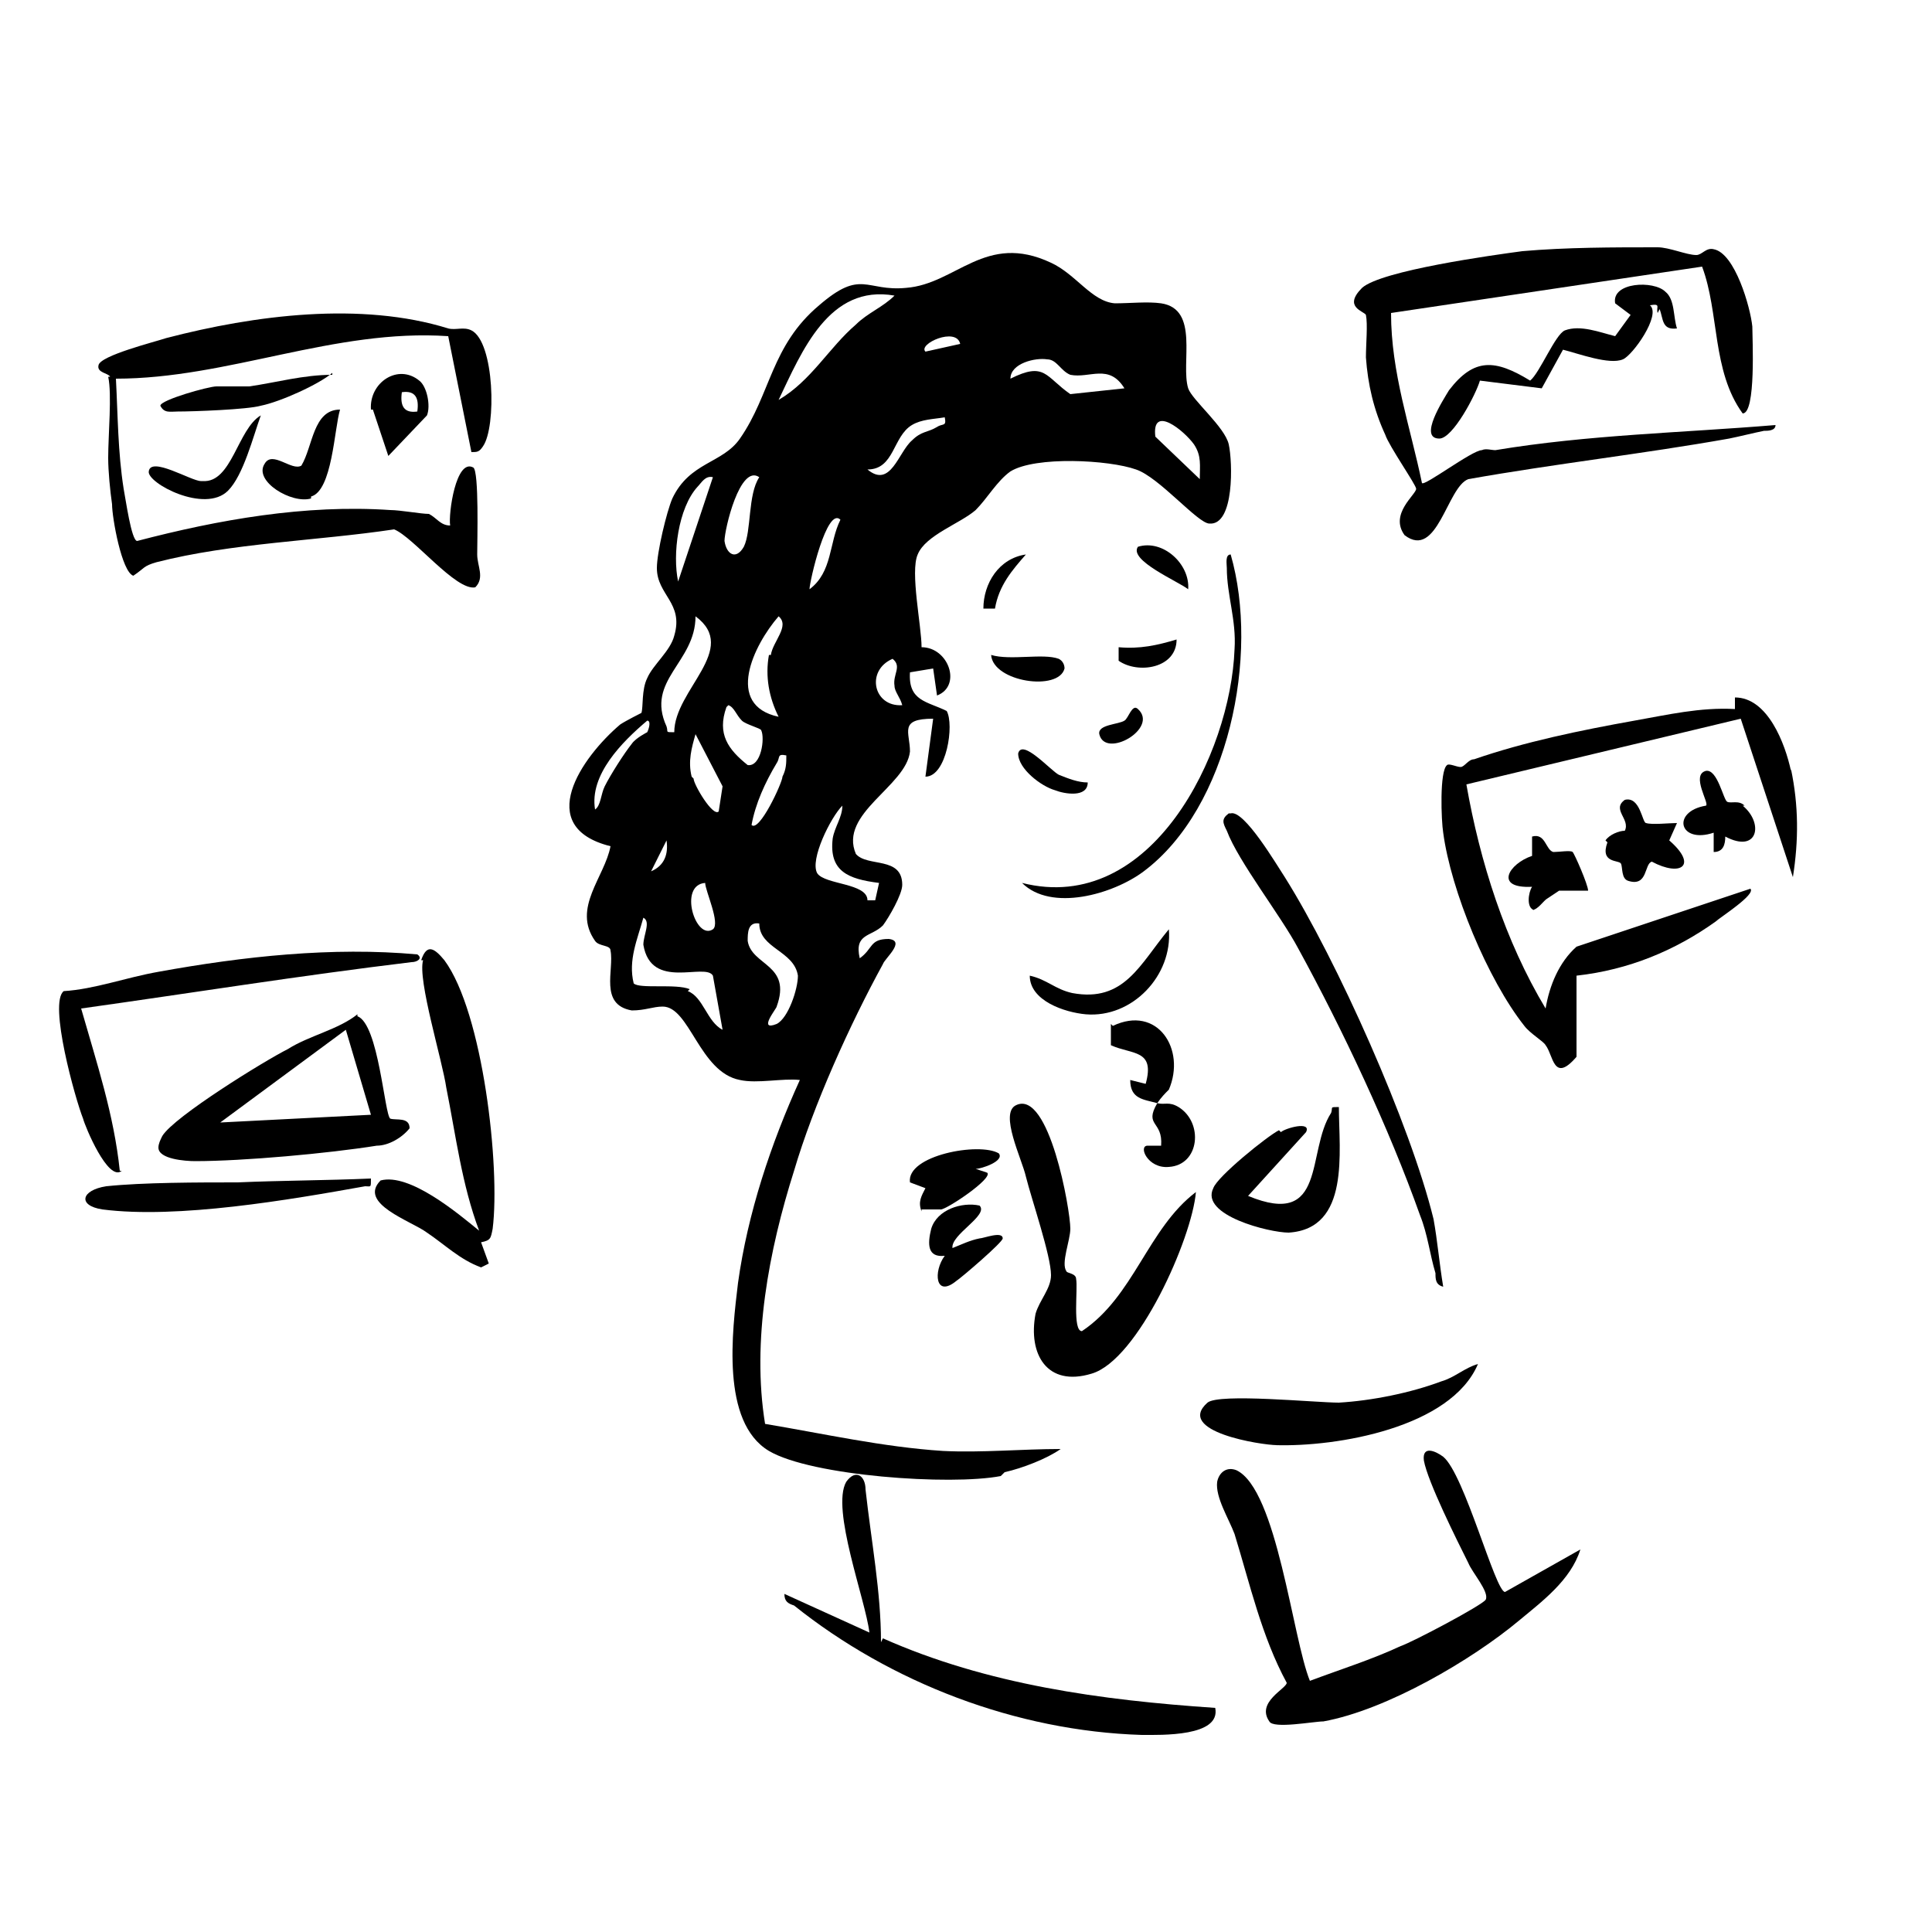<?xml version="1.0" encoding="UTF-8"?>
<svg id="Layer_1" xmlns="http://www.w3.org/2000/svg" version="1.1" viewBox="0 0 100 100">
  <!-- Generator: Adobe Illustrator 29.7.1, SVG Export Plug-In . SVG Version: 2.1.1 Build 8)  -->
  <path d="M52,76.2c.9-.2,2.2-.7,2.9-1.2-2,0-4.1.2-6.1.1-3.1-.2-6.2-.9-9.2-1.4-.7-4.3.2-9,1.5-13.1,1-3.4,2.9-7.6,4.6-10.7.1-.3,1.2-1.2.3-1.3-1,0-.8.5-1.5,1-.3-1.3.6-1.1,1.2-1.7.3-.4,1-1.6,1-2.1,0-1.5-1.8-.9-2.4-1.6-.9-2.1,2.6-3.5,2.8-5.3,0-1-.6-1.7,1.2-1.7l-.4,3c1.1,0,1.5-2.7,1.1-3.4-1-.5-2-.5-1.9-2l1.2-.2.2,1.4c1.3-.5.6-2.5-.8-2.5,0-1.1-.6-3.9-.2-4.8.4-1,2.2-1.6,3-2.3.6-.6,1.1-1.5,1.8-2,1.3-.8,5.1-.6,6.5-.1,1.2.4,3.2,2.8,3.8,2.8,1.3.1,1.2-3.2,1-4.1-.2-.9-1.9-2.3-2.1-2.9-.4-1.3.6-4.1-1.4-4.4-.7-.1-1.6,0-2.4,0-1.2-.1-2-1.5-3.3-2.1-3.4-1.6-4.9,1.1-7.5,1.3-2.1.2-2.3-1-4.5.9-2.5,2.1-2.5,4.6-4.1,6.9-.9,1.3-2.6,1.2-3.5,3.1-.3.7-.8,2.8-.8,3.6,0,1.4,1.4,1.8.9,3.5-.2.8-1.1,1.5-1.4,2.2-.3.6-.2,1.5-.3,1.8,0,0-.8.4-1.1.6-2,1.7-4.5,5.3-.5,6.3-.3,1.6-2,3.2-.8,4.9.2.3.8.2.8.5.2,1-.6,2.8,1.1,3.1.7,0,1.1-.2,1.6-.2,1.4,0,1.9,3.4,4,3.8.9.2,2.2-.1,3.1,0-1.5,3.3-2.7,6.9-3.2,10.5-.3,2.5-.9,7.2,1.6,8.7,2.2,1.3,9.4,1.8,12,1.3ZM61.8,23c.4.6.3,1.1.3,1.8l-2.3-2.2c-.2-1.7,1.5-.3,2,.4ZM54.2,18.6c.5,0,.7.6,1.2.8,1,.2,2-.6,2.8.7l-2.8.3c-1.3-.9-1.3-1.7-3.1-.8,0-.8,1.3-1.1,1.9-1ZM41.9,30.5c0-.4.9-4.3,1.6-3.6-.6,1.2-.4,2.7-1.6,3.6ZM45.5,45.7l-.2.9h-.4c0-.9-2.2-.8-2.6-1.4-.4-.7.7-2.9,1.3-3.5,0,.6-.4,1.1-.5,1.7-.2,1.7.8,2.1,2.4,2.3ZM46.2,34.1c.5.4,0,.8.1,1.4,0,.3.3.6.4,1-1.5.1-1.9-1.8-.5-2.4ZM49.7,17.8l-1.8.4c-.4-.4,1.6-1.3,1.8-.4ZM47.2,22c.5-.3,1.1-.3,1.7-.4.1.5-.1.3-.4.5-.5.3-.8.2-1.3.7-.7.6-1.1,2.5-2.3,1.5,1.4,0,1.3-1.7,2.3-2.3ZM39.8,33.9c-.2,1.1,0,2.2.5,3.2-2.8-.6-1.3-3.7,0-5.2.6.5-.3,1.3-.4,2ZM40.7,39.1c0,.4,0,.7-.2,1.1,0,.3-1.2,2.9-1.6,2.5.2-1.1.7-2.2,1.3-3.2.2-.3,0-.5.5-.4ZM39.3,24.7c-.6.9-.4,2.8-.8,3.6-.4.7-.9.4-1-.3,0-.6.8-4,1.8-3.3ZM35.8,40.2c-.2-.8,0-1.5.2-2.2l1.4,2.7-.2,1.3c-.3.3-1.3-1.4-1.3-1.7ZM36.9,48.1c-.9.6-1.8-2.3-.4-2.4,0,.4.8,2.1.4,2.4ZM36.1,25.2c.2-.2.4-.6.8-.5l-1.8,5.4c-.3-1.4,0-3.8,1-4.9ZM36,31.9c2.3,1.7-1.1,3.8-1.1,6-.5,0-.3,0-.4-.3-1.1-2.4,1.5-3.3,1.5-5.7ZM34.5,43.5c.1.7-.1,1.3-.8,1.6l.8-1.6ZM31.3,40.7c-.2.4-.2,1-.5,1.2-.3-1.8,1.4-3.5,2.7-4.6.2,0,.1.4,0,.6,0,0-.6.3-.8.6-.4.5-1.1,1.6-1.4,2.2ZM35.7,51.2c-.7-.3-2.6,0-2.9-.3-.3-1.2.2-2.3.5-3.4.4.2,0,.9,0,1.4.4,2.4,3.2.9,3.6,1.6l.5,2.8c-.8-.4-1-1.7-1.8-2ZM37.7,36.5c.3.1.4.5.7.8.2.2,1,.4,1,.5.2.4,0,1.9-.7,1.8-1-.8-1.6-1.6-1.1-3ZM40.2,53c-1,.4,0-.8,0-.9.8-2.2-1.3-2.1-1.5-3.4,0-.4,0-1,.6-.9,0,1.3,1.8,1.4,2,2.7,0,.7-.5,2.2-1.1,2.5ZM40.3,20.7c1.2-2.5,2.6-6,6-5.4-.6.6-1.4.9-2,1.5-1.4,1.2-2.3,2.9-4,3.9Z"/>
  <path d="M5.6,19.5c.2.9,0,3,0,4.2,0,.7.1,1.7.2,2.4,0,.7.5,3.5,1.1,3.7.6-.4.5-.5,1.2-.7,3.9-1,8.3-1.1,12.3-1.7,1,.4,3.2,3.2,4.2,3,.5-.5.1-1.1.1-1.7,0-.7.1-4.3-.2-4.5-.9-.5-1.3,2.4-1.2,3-.5,0-.7-.4-1.1-.6-.4,0-1.5-.2-2-.2-4.4-.3-8.9.5-13.1,1.6-.3,0-.6-2.2-.7-2.7-.3-1.9-.3-3.8-.4-5.7,5.8,0,11.3-2.6,17.2-2.2l1.2,6c.3,0,.4,0,.6-.3.7-1,.6-5.4-.6-6-.4-.2-.8,0-1.2-.1-4.5-1.4-10-.7-14.6.5-.6.2-3.4.9-3.5,1.4-.1.4.5.4.6.6Z"/>
  <path d="M70.7,16.3c.1.5,0,1.5,0,2.2.1,1.4.4,2.7,1,4,.2.6,1.6,2.6,1.6,2.8,0,.3-1.4,1.3-.6,2.4,1.7,1.3,2.2-2.5,3.3-2.9,4.5-.8,9-1.3,13.5-2.1.5-.1,1.3-.3,1.8-.4.2,0,.6,0,.6-.3-4.8.4-9.7.5-14.5,1.3-.2,0-.5-.1-.7,0-.5,0-3,1.9-3.1,1.7-.6-2.9-1.6-5.7-1.6-8.8l16.1-2.4c.9,2.4.5,5.4,2.1,7.6.7,0,.5-3.9.5-4.5-.1-1-.9-3.8-2-4-.4-.1-.6.3-.9.3-.5,0-1.4-.4-2-.4-2.3,0-4.7,0-7,.2-1.5.2-7.3,1-8.3,1.9-1,1,.1,1.2.2,1.4Z"/>
  <path d="M92.7,39.9c-.3-1.4-1.2-3.8-2.9-3.8v.6c-1.8-.1-3.5.3-5.2.6-2.8.5-5.7,1.1-8.3,2-.3,0-.5.4-.7.4-.2,0-.6-.2-.7-.1-.4.3-.3,2.9-.2,3.5.4,3,2.3,7.6,4.2,10,.3.4,1,.8,1.1,1,.4.5.4,2,1.6.6v-4.2c2.7-.3,5.1-1.3,7.2-2.8.2-.2,2.1-1.4,1.8-1.7l-9,3c-.9.8-1.4,2-1.6,3.2-2.1-3.5-3.4-7.6-4.1-11.6l14.2-3.4,2.7,8.2c.3-1.9.3-3.7-.1-5.6Z"/>
  <path d="M74.7,75.4c-.4-.3-1.1-.6-1,.2.2,1.1,1.7,4.1,2.3,5.3.2.5,1.1,1.5.9,1.9-.2.3-3.8,2.2-4.4,2.4-1.5.7-3.1,1.2-4.7,1.8-.9-2.2-1.7-9.9-3.8-10.9-.5-.2-.9.1-1,.6-.1.8.6,1.9.9,2.7.8,2.6,1.4,5.3,2.7,7.7,0,.3-1.6,1-.9,2,.2.4,2.3,0,2.8,0,3.3-.6,7.7-3.2,10.1-5.2,1.2-1,2.7-2.1,3.2-3.7l-3.9,2.2c-.5,0-2.1-6.1-3.2-7Z"/>
  <path d="M45.6,85c0-2.6-.5-5.2-.8-7.9,0-.7-.5-1.1-1-.4-.8,1.4,1,6.1,1.2,7.8l-4.4-2c0,.4.2.5.5.6,5,4,11.5,6.5,18,6.7,1,0,4.1.1,3.8-1.4-5.9-.4-11.8-1.2-17.2-3.6Z"/>
  <path d="M56.5,71.1c2.4-.7,5.2-7,5.4-9.4-2.5,1.9-3.2,5.4-5.9,7.2-.5,0-.2-2.2-.3-2.7,0-.3-.5-.3-.5-.4-.3-.4.2-1.6.2-2.2,0-1-1.1-7.2-2.8-6.4-.9.4.3,2.8.5,3.7.3,1.2,1.3,4.1,1.3,5.1,0,.7-.6,1.3-.8,2-.4,2.1.6,3.8,2.9,3.1Z"/>
  <path d="M18.5,52.5c-1,.8-2.5,1.1-3.6,1.8-1.2.6-5.9,3.5-6.5,4.5-.1.2-.2.4-.2.6,0,.6,1.4.7,1.9.7,2.5,0,6.9-.4,9.4-.8.6,0,1.3-.4,1.7-.9,0-.6-.7-.4-1-.5-.3-.2-.6-4.9-1.7-5.3ZM11.4,58.1l6.5-4.8,1.3,4.4-7.8.4Z"/>
  <path d="M21.9,49.7c-.3,1,1,5.2,1.2,6.6.5,2.5.8,5,1.7,7.4-1.1-.9-3.6-3-5.1-2.6-1.2,1.2,1.6,2.1,2.4,2.7.9.6,1.7,1.4,2.8,1.8l.4-.2-.4-1.1c.5-.1.5-.2.6-.7.4-3.2-.5-11.2-2.5-13.9-.5-.6-.9-.9-1.2,0Z"/>
  <path d="M6.2,60.6c-.3-2.9-1.2-5.6-2-8.4,5.7-.8,11.3-1.7,17.1-2.4.3,0,.6-.2.3-.4-4.4-.4-9,.1-13.4.9-1.7.3-3.3.9-4.9,1-.8.6.6,5.6,1,6.6.1.4,1.3,3.3,2,2.7Z"/>
  <path d="M63.6,42.1c-.4.3-.3.5-.1.9.6,1.6,2.8,4.4,3.7,6.1,2.3,4.2,4.7,9.3,6.3,13.8.4,1,.5,2,.8,3,0,.3,0,.6.4.7-.2-1.2-.3-2.4-.5-3.5-1.2-4.9-5-13.4-7.7-17.7-.4-.6-2.1-3.5-2.8-3.3Z"/>
  <path d="M66,74.8c3.2.1,9.1-.9,10.5-4.2-.7.2-1.2.7-1.9.9-1.6.6-3.6,1-5.3,1.1-1.2,0-6.2-.5-6.8,0-1.7,1.5,2.8,2.2,3.6,2.2Z"/>
  <path d="M66.2,58.5c-.6.3-3.2,2.4-3.4,3-.7,1.4,2.9,2.3,3.9,2.3,3.2-.2,2.6-4.2,2.6-6.5-.5,0-.3,0-.4.3-1.3,2-.2,6-4.3,4.3l3-3.3c.3-.6-1.1-.2-1.3,0Z"/>
  <path d="M85.9,16c.2.5.1,1.1.9,1-.2-.6-.1-1.5-.6-1.9-.6-.6-2.8-.5-2.6.6l.8.6-.8,1.1c-.8-.2-1.8-.6-2.6-.3-.5.2-1.3,2.2-1.8,2.6-1.8-1.1-2.9-1.2-4.2.5-.3.5-1.6,2.5-.5,2.5.7,0,1.9-2.3,2.1-3l3.2.4,1.1-2c.8.2,2.4.8,3.1.5.5-.2,2-2.3,1.4-2.8.6-.1.3.1.4.4Z"/>
  <path d="M12.3,61.2c-2,0-4.9,0-6.8.2-1.3.2-1.5,1-.2,1.2,3.9.5,9.7-.5,13.6-1.2.3,0,.3.1.3-.4-2.3.1-4.6.1-6.9.2Z"/>
  <path d="M63.5,29.4c0,1.4.5,2.7.4,4.2-.2,5.4-4.3,13.8-11,12.1,1.5,1.5,4.7.6,6.3-.6,4.4-3.3,6-11.2,4.5-16.4-.3,0-.2.5-.2.7Z"/>
  <path d="M83.2,43.6c-.4,1.1.6.9.7,1.1.1.2,0,.8.4.9,1,.3.8-.9,1.2-1,1.5.8,2.4.2.9-1.1l.4-.9c-.4,0-1.3.1-1.6,0-.2,0-.3-1.4-1.1-1.2-.7.5.3,1,0,1.6-.3,0-.8.2-1,.5Z"/>
  <path d="M47.7,62.6c.3,0,.7,0,1,0,.3,0,2.7-1.6,2.4-1.9l-.6-.2c.3,0,1.5-.4,1.2-.8-1-.6-4.8.1-4.6,1.5l.8.3c-.2.4-.4.7-.2,1.2Z"/>
  <path d="M17.2,19.4c-1.5,0-2.9.4-4.3.6-.5,0-1.1,0-1.7,0-.4,0-2.9.7-2.9,1,.2.4.5.3.9.3.8,0,3.6-.1,4.3-.3,1-.2,3-1.1,3.7-1.7Z"/>
  <path d="M57.5,53v1.1c1.1.5,2.3.2,1.8,2l-.8-.2c0,1,.7,1,1.4,1.2.2-.3.4-.5.6-.7.9-2.1-.6-4.4-2.9-3.3Z"/>
  <path d="M60.1,59.3h-.7c-.5,0,0,1.2,1.1,1.1,1.6-.1,1.8-2.3.5-3.1-.5-.3-.7-.1-1.1-.2-.7,1.2.3.9.2,2.2Z"/>
  <path d="M79.3,47.1c.3,0,.6-.5.8-.6,0,0,.6-.4.6-.4.5,0,1,0,1.5,0,0-.3-.7-1.9-.8-2-.1-.1-.7,0-1,0-.4-.1-.4-1-1.1-.8v1c-1.2.4-2,1.7,0,1.6-.2.3-.3,1.1.1,1.2Z"/>
  <path d="M55.5,51.4c-.9-.2-1.3-.7-2.2-.9,0,1.3,1.8,1.9,2.9,2,2.4.2,4.5-2,4.3-4.4-1.5,1.8-2.3,3.8-5,3.3Z"/>
  <path d="M49.5,66.3c.3-.2,2.4-2,2.4-2.2,0-.4-1,0-1.2,0-.5.1-.9.3-1.4.5-.1-.7,1.9-1.7,1.4-2.2-.9-.2-2.2.2-2.5,1.2-.2.8-.2,1.5.7,1.4-.6.8-.5,2.2.6,1.3Z"/>
  <path d="M16.1,25.7c1.1-.3,1.2-3.5,1.5-4.5-1.4,0-1.4,1.9-2,2.9-.5.3-1.5-.8-1.9-.1-.6.9,1.4,2.1,2.4,1.8Z"/>
  <path d="M90.3,41.7c-.3-.3-.7-.1-.9-.2-.2-.1-.5-1.7-1.1-1.6-.8.2.2,1.7,0,1.8-1.8.3-1.4,2,.4,1.4v1c.5,0,.6-.4.6-.8,1.7.9,2-.7.9-1.6Z"/>
  <path d="M19.3,21.2l.8,2.4,2-2.1c.2-.5,0-1.5-.4-1.8-1.1-.9-2.6.1-2.5,1.5ZM21.6,21.3c-.7.1-.9-.3-.8-1,.7-.1.9.3.8,1Z"/>
  <path d="M10.4,24.9c-.5,0-2.6-1.3-2.7-.5-.1.6,2.9,2.2,4.1,1,.8-.8,1.3-2.8,1.7-3.9-1.2.7-1.5,3.5-3,3.4Z"/>
  <path d="M55.1,34.6c0-.2-.1-.4-.3-.5-.8-.3-2.5.1-3.5-.2.1,1.4,3.5,1.9,3.8.7Z"/>
  <path d="M52.7,39c0,.8,1.2,1.7,1.9,1.9.5.2,1.7.4,1.7-.4-.5,0-1-.2-1.5-.4-.4-.2-1.9-1.9-2.1-1.1Z"/>
  <path d="M57.9,33.5v.7c1,.7,3,.4,3-1.1-1,.3-1.9.5-3,.4Z"/>
  <path d="M58.9,28.3c-.5.7,2.1,1.8,2.6,2.2.1-1.3-1.3-2.6-2.6-2.2Z"/>
  <path d="M56.9,38c.3,1.3,3.1-.3,2-1.3-.3-.3-.5.5-.7.6-.3.2-1.4.2-1.3.7Z"/>
  <path d="M53.1,28.7c-1.4.2-2.2,1.5-2.2,2.8h.6c.2-1.2.9-2,1.6-2.8Z"/>
</svg>